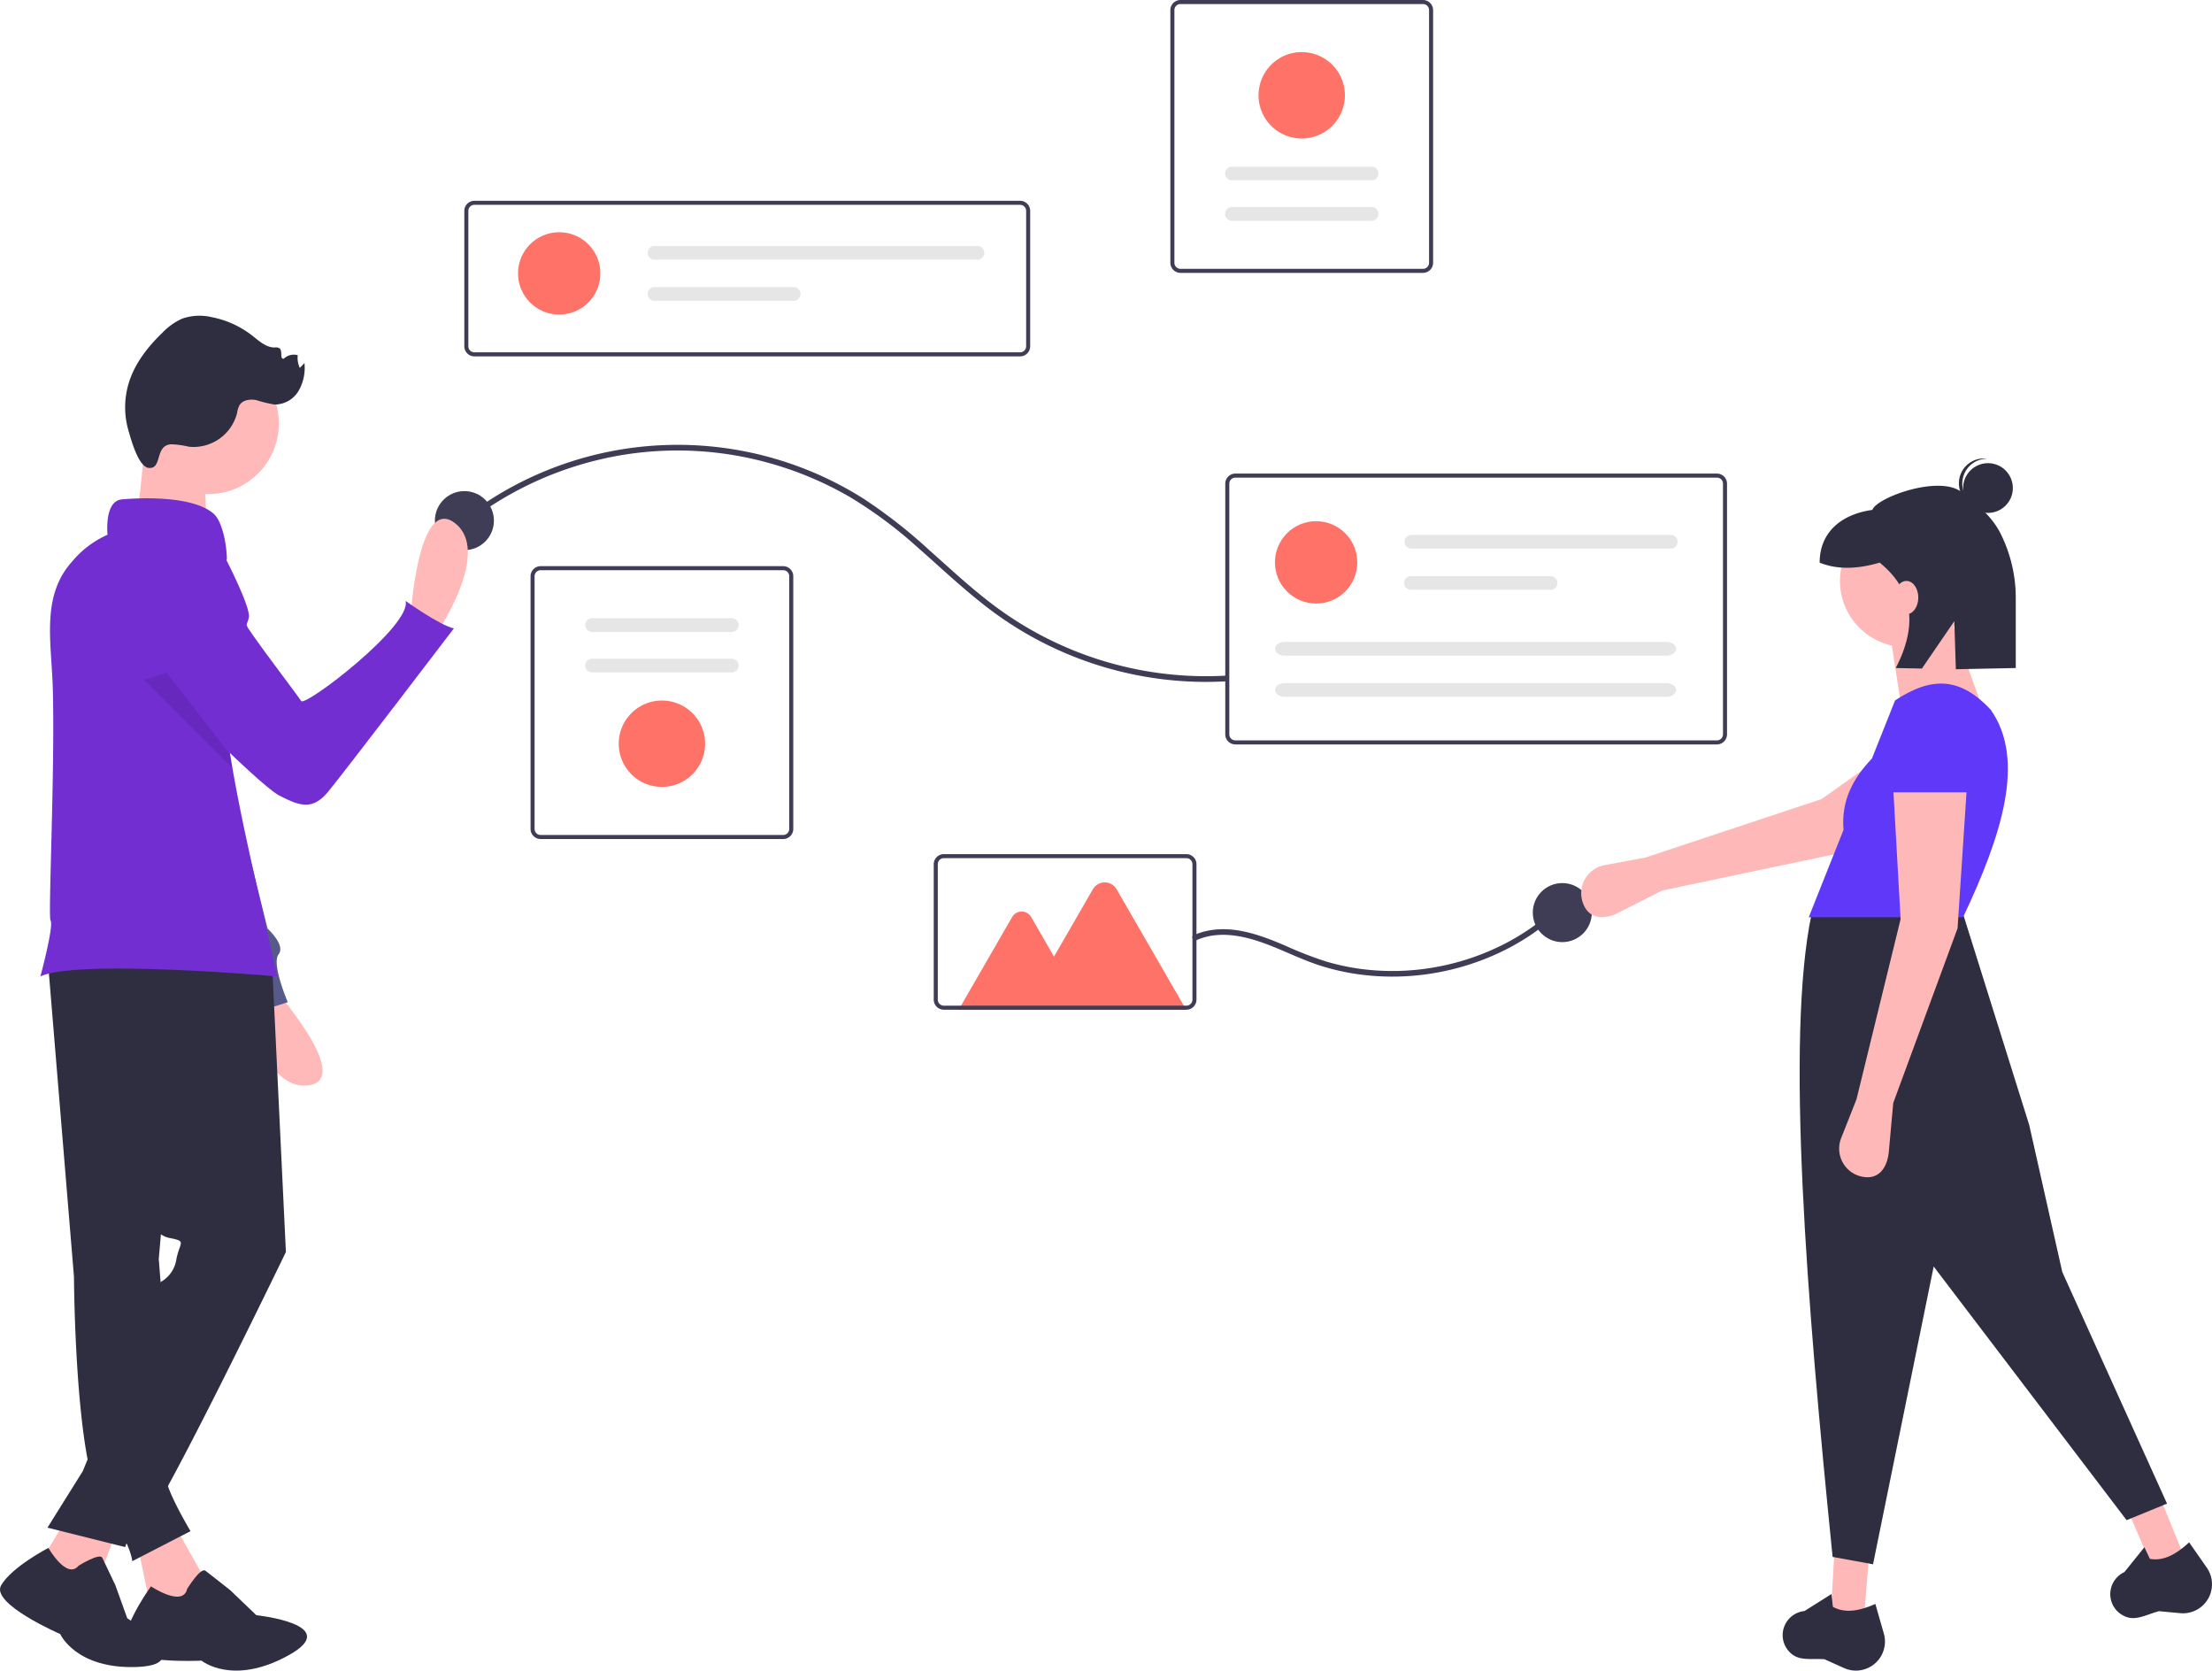 <svg xmlns="http://www.w3.org/2000/svg" width="500.129" height="377.608" viewBox="0 0 500.129 377.608">
  <g id="Gruppe_342" data-name="Gruppe 342" transform="translate(-1076.398 -304)">
    <g id="undraw_online_connection_6778" transform="translate(1076.398 304)">
      <path id="Pfad_639" data-name="Pfad 639" d="M445.473,208.206H322.1a2.287,2.287,0,0,1-2.285-2.285v-30.6a2.287,2.287,0,0,1,2.285-2.285H445.473a2.287,2.287,0,0,1,2.285,2.285v30.6a2.287,2.287,0,0,1-2.285,2.285ZM322.1,173.946a1.372,1.372,0,0,0-1.371,1.371v30.6a1.372,1.372,0,0,0,1.371,1.371H445.473a1.372,1.372,0,0,0,1.371-1.371v-30.6a1.372,1.372,0,0,0-1.371-1.371Z" transform="translate(-214.835 -127.65)" fill="#3f3d56"/>
      <circle id="Ellipse_243" data-name="Ellipse 243" cx="9.307" cy="9.307" r="9.307" transform="translate(117.125 52.488)" fill="#ff7268"/>
      <path id="Pfad_640" data-name="Pfad 640" d="M401.309,192.745a1.551,1.551,0,0,0,0,3.1h73.125a1.551,1.551,0,0,0,0-3.1Z" transform="translate(-253.383 -137.155)" fill="#e6e6e6"/>
      <path id="Pfad_641" data-name="Pfad 641" d="M401.309,210.718a1.551,1.551,0,0,0,0,3.1h31.466a1.551,1.551,0,1,0,0-3.1Z" transform="translate(-253.383 -145.821)" fill="#e6e6e6"/>
      <path id="Pfad_642" data-name="Pfad 642" d="M405.858,394.2H351.025a2.287,2.287,0,0,1-2.285-2.285V334.806a2.287,2.287,0,0,1,2.285-2.285h54.834a2.287,2.287,0,0,1,2.285,2.285v57.107A2.287,2.287,0,0,1,405.858,394.2Zm-54.834-60.763a1.372,1.372,0,0,0-1.371,1.371v57.107a1.372,1.372,0,0,0,1.371,1.371h54.834a1.372,1.372,0,0,0,1.371-1.371V334.806a1.372,1.372,0,0,0-1.371-1.371Z" transform="translate(-228.783 -204.551)" fill="#3f3d56"/>
      <path id="Pfad_643" data-name="Pfad 643" d="M374.271,355.263a1.551,1.551,0,1,0,0,3.1h31.466a1.551,1.551,0,1,0,0-3.1Z" transform="translate(-240.346 -215.517)" fill="#e6e6e6"/>
      <path id="Pfad_644" data-name="Pfad 644" d="M374.271,372.911a1.551,1.551,0,1,0,0,3.1h31.466a1.551,1.551,0,1,0,0-3.1Z" transform="translate(-240.346 -224.026)" fill="#e6e6e6"/>
      <path id="Pfad_645" data-name="Pfad 645" d="M397.007,410.7a9.764,9.764,0,1,1,9.764-9.764A9.764,9.764,0,0,1,397.007,410.7Z" transform="translate(-247.348 -232.832)" fill="#ff7268"/>
      <path id="Pfad_646" data-name="Pfad 646" d="M630.386,85.393h54.834a2.288,2.288,0,0,1,2.285,2.285v57.107a2.287,2.287,0,0,1-2.285,2.285H630.386a2.287,2.287,0,0,1-2.285-2.285V87.678A2.287,2.287,0,0,1,630.386,85.393Zm54.834,60.763a1.372,1.372,0,0,0,1.371-1.371V87.678a1.372,1.372,0,0,0-1.371-1.371H630.386a1.372,1.372,0,0,0-1.371,1.371v57.108a1.372,1.372,0,0,0,1.371,1.371Z" transform="translate(-363.483 -85.393)" fill="#3f3d56"/>
      <path id="Pfad_647" data-name="Pfad 647" d="M685.1,178.869a1.551,1.551,0,1,0,0-3.1H653.633a1.551,1.551,0,1,0,0,3.1Z" transform="translate(-375.046 -128.969)" fill="#e6e6e6"/>
      <path id="Pfad_648" data-name="Pfad 648" d="M685.1,161.22a1.551,1.551,0,1,0,0-3.1H653.633a1.551,1.551,0,1,0,0,3.1Z" transform="translate(-375.046 -120.459)" fill="#e6e6e6"/>
      <path id="Pfad_649" data-name="Pfad 649" d="M676.368,108.135A9.764,9.764,0,1,1,666.6,117.9,9.764,9.764,0,0,1,676.368,108.135Z" transform="translate(-382.048 -96.359)" fill="#ff7268"/>
      <path id="Pfad_650" data-name="Pfad 650" d="M320.118,297.158A78.168,78.168,0,0,1,353.21,282.2a77.037,77.037,0,0,1,36.521,1.877,77.908,77.908,0,0,1,17.043,7.385,99.173,99.173,0,0,1,15.162,11.3c4.815,4.22,9.473,8.628,14.5,12.6a81.232,81.232,0,0,0,50.542,17.78q2.277,0,4.55-.125c.822-.045.827-1.329,0-1.284a79.923,79.923,0,0,1-52.247-15.788c-5.21-3.9-9.967-8.351-14.824-12.667a114.656,114.656,0,0,0-14.886-11.619,78.636,78.636,0,0,0-86.82,1.979c-1.205.838-2.383,1.714-3.542,2.616-.651.507.263,1.41.908.908Z" transform="translate(-214.437 -179.011)" fill="#3f3d56"/>
      <circle id="Ellipse_244" data-name="Ellipse 244" cx="6.673" cy="6.673" r="6.673" transform="translate(98.327 111.007)" fill="#3f3d56"/>
      <circle id="Ellipse_245" data-name="Ellipse 245" cx="6.673" cy="6.673" r="6.673" transform="translate(346.562 199.602)" fill="#3f3d56"/>
      <path id="Pfad_651" data-name="Pfad 651" d="M763.232,353.33H654.355a2.287,2.287,0,0,1-2.285-2.285v-56.65a2.287,2.287,0,0,1,2.285-2.285H763.232a2.287,2.287,0,0,1,2.285,2.285v56.65A2.287,2.287,0,0,1,763.232,353.33ZM654.355,293.024a1.372,1.372,0,0,0-1.371,1.371v56.65a1.372,1.372,0,0,0,1.371,1.371H763.232a1.372,1.372,0,0,0,1.371-1.371v-56.65a1.372,1.372,0,0,0-1.371-1.371Z" transform="translate(-375.04 -185.066)" fill="#3f3d56"/>
      <circle id="Ellipse_246" data-name="Ellipse 246" cx="9.307" cy="9.307" r="9.307" transform="translate(288.263 117.805)" fill="#ff7268"/>
      <path id="Pfad_652" data-name="Pfad 652" d="M731.8,318.883a1.551,1.551,0,0,0,0,3.1h58.626a1.551,1.551,0,1,0,0-3.1Z" transform="translate(-412.737 -197.975)" fill="#e6e6e6"/>
      <path id="Pfad_653" data-name="Pfad 653" d="M731.8,336.856a1.551,1.551,0,1,0,0,3.1h31.466a1.551,1.551,0,1,0,0-3.1Z" transform="translate(-412.737 -206.641)" fill="#e6e6e6"/>
      <path id="Pfad_654" data-name="Pfad 654" d="M675.959,365.589c-1.18,0-2.14.7-2.14,1.551s.96,1.551,2.14,1.551H762.35c1.18,0,2.14-.7,2.14-1.551s-.96-1.551-2.14-1.551Z" transform="translate(-385.527 -220.496)" fill="#e6e6e6"/>
      <path id="Pfad_655" data-name="Pfad 655" d="M675.959,383.562c-1.18,0-2.14.7-2.14,1.551s.96,1.551,2.14,1.551H762.35c1.18,0,2.14-.7,2.14-1.551s-.96-1.551-2.14-1.551Z" transform="translate(-385.527 -229.162)" fill="#e6e6e6"/>
      <path id="Pfad_656" data-name="Pfad 656" d="M638.664,487.991c6.142-2.665,13-.342,18.79,2.114,2.982,1.265,5.932,2.615,9.017,3.614a51.4,51.4,0,0,0,7.95,1.884,56.183,56.183,0,0,0,16.332.1,57.025,57.025,0,0,0,15.761-4.583,53.3,53.3,0,0,0,13.641-8.918q.775-.7,1.521-1.433c.591-.579-.317-1.487-.908-.908a51.782,51.782,0,0,1-13.307,9.394A55.743,55.743,0,0,1,692,494.222a54.6,54.6,0,0,1-16.292.281,51.285,51.285,0,0,1-7.977-1.734,84.39,84.39,0,0,1-8.8-3.419c-5.844-2.51-12.336-4.967-18.757-3.236a15.645,15.645,0,0,0-2.154.769c-.756.328-.1,1.434.648,1.109Z" transform="translate(-368.102 -275.505)" fill="#3f3d56"/>
      <path id="Pfad_657" data-name="Pfad 657" d="M587.1,499.34h-51.44l12.105-20.967a2.472,2.472,0,0,1,4.282,0l5.171,8.957,8.793-15.23a3.095,3.095,0,0,1,5.361,0Z" transform="translate(-318.912 -271.106)" fill="#ff7268"/>
      <path id="Pfad_658" data-name="Pfad 658" d="M581.905,493.383H527.071a2.287,2.287,0,0,1-2.285-2.285v-30.6a2.287,2.287,0,0,1,2.285-2.285h54.834a2.287,2.287,0,0,1,2.285,2.285v30.6a2.288,2.288,0,0,1-2.285,2.285Zm-54.834-34.26a1.372,1.372,0,0,0-1.371,1.371v30.6a1.372,1.372,0,0,0,1.371,1.371h54.834a1.372,1.372,0,0,0,1.371-1.371v-30.6a1.372,1.372,0,0,0-1.371-1.371Z" transform="translate(-313.668 -265.154)" fill="#3f3d56"/>
      <path id="Pfad_659" data-name="Pfad 659" d="M825.764,438.953l-9.774,4.963c-3.489,1.772-6.855,1.469-8.145-2.225h0a6.463,6.463,0,0,1,4.916-8.483l9.289-1.734,39.784-13.2,24.1-17.089,8.835,14.075-27.847,15.026Z" transform="translate(-449.977 -237.659)" fill="#ffb8b8"/>
      <path id="Pfad_660" data-name="Pfad 660" d="M806.844,692.559l-7.478-1.246.831-14.125h7.894Z" transform="translate(-385.431 -326.52)" fill="#ffb8b8"/>
      <path id="Pfad_661" data-name="Pfad 661" d="M941.992,666.929l-7.237,2.258L929.131,656.2l7.046-3.557Z" transform="translate(-448 -314.687)" fill="#ffb8b8"/>
      <path id="Pfad_662" data-name="Pfad 662" d="M985.927,616.384l-9.14,3.739-43.621-57.332-13.71,67.3-9.14-1.662c-5.863-58.024-10.644-117.207-4.777-145.2l33.859-1.454L954.77,530.8l7.478,33.236Z" transform="translate(-495.967 -276.519)" fill="#2f2e41"/>
      <path id="Pfad_663" data-name="Pfad 663" d="M913.39,798.344h0a6.562,6.562,0,0,1-4.068-.432l-4.442-2c-3.725-.191-6.261.551-8.335-2.156a5.435,5.435,0,0,1-.635-5.479h0a5.473,5.473,0,0,1,4.469-3.252l6.1-3.845.32,2.882c2.789,1.58,6.1.9,9.608-.641l1.915,6.7a6.562,6.562,0,0,1-4.934,8.219Z" transform="translate(-492.389 -420.882)" fill="#2f2e41"/>
      <path id="Pfad_664" data-name="Pfad 664" d="M1058.313,773.72h0a6.562,6.562,0,0,1-3.988.912l-4.851-.448c-3.585,1.029-5.743,2.554-8.583.668a5.435,5.435,0,0,1-2.379-4.976h0a5.473,5.473,0,0,1,3.171-4.527l4.522-5.618,1.239,2.622c3.151.589,6.06-1.132,8.879-3.726l3.988,5.718a6.562,6.562,0,0,1-2,9.376Z" transform="translate(-561.362 -410.007)" fill="#2f2e41"/>
      <circle id="Ellipse_247" data-name="Ellipse 247" cx="14.956" cy="14.956" r="14.956" transform="translate(416.012 116.354)" fill="#ffb8b8"/>
      <path id="Pfad_665" data-name="Pfad 665" d="M847.059,292.89l-19.526-4.155-2.492-16.2,13.71-2.908Z" transform="translate(-397.811 -130.006)" fill="#ffb8b8"/>
      <path id="Pfad_666" data-name="Pfad 666" d="M941.724,436.6h-34.9l7.866-19.749c-.572-6.8,2.308-11.793,6.431-16.145l5.229-13.129c8.45-5.561,14.82-5.146,21.6,2.077C956,401.046,950.431,418.164,941.724,436.6Z" transform="translate(-497.877 -229.267)" fill="#5f38fa"/>
      <path id="Pfad_667" data-name="Pfad 667" d="M932.344,500.672l-.992,10.917c-.354,3.9-2.4,6.587-6.215,5.715h0a6.463,6.463,0,0,1-4.571-8.673l3.47-8.79,9.971-40.714-1.662-29.5h16.618L946.885,461.2Z" transform="translate(-504.284 -251.375)" fill="#ffb8b8"/>
      <path id="Pfad_668" data-name="Pfad 668" d="M960.435,411.9h-19.11l1.34-12.467a8.648,8.648,0,0,1,8.209-8.285h0a8.648,8.648,0,0,1,9.073,8.3Z" transform="translate(-514.511 -232.816)" fill="#5f38fa"/>
      <circle id="Ellipse_248" data-name="Ellipse 248" cx="5.622" cy="5.622" r="5.622" transform="translate(443.857 104.689)" fill="#2f2e41"/>
      <path id="Pfad_669" data-name="Pfad 669" d="M973.243,290.82a5.617,5.617,0,0,1,5.619-5.254c-.116-.015-.231-.033-.349-.04a5.622,5.622,0,1,0-.721,11.22c.118.008.235,0,.352,0A5.617,5.617,0,0,1,973.243,290.82Z" transform="translate(-529.557 -181.886)" fill="#2f2e41"/>
      <path id="Pfad_670" data-name="Pfad 670" d="M943.831,298.963c-5.013-4.159-19.394,1.127-20.322,3.923-6.78.924-11.913,4.88-11.913,11.913h0c4.031,1.651,8.615,1.448,13.571,0,7.9,6.438,8.441,14.53,3.637,23.826l5.91.118,7.326-10.707.35,10.861,13.548-.272V323.061a32.541,32.541,0,0,0-3.475-14.908C950.353,304.051,947.077,301.656,943.831,298.963Z" transform="translate(-500.177 -187.629)" fill="#2f2e41"/>
      <ellipse id="Ellipse_249" data-name="Ellipse 249" cx="2.688" cy="3.764" rx="2.688" ry="3.764" transform="translate(428.35 131.307)" fill="#ffb8b8"/>
      <path id="Pfad_671" data-name="Pfad 671" d="M296.282,334.425S297.9,306.416,306.3,312.78s-3.669,24.243-3.669,24.243Z" transform="translate(-203.49 -194.579)" fill="#ffb9b9"/>
      <path id="Pfad_672" data-name="Pfad 672" d="M230.032,515.9s18.661,20.95,8.221,22.39S223.7,518.554,223.7,518.554Z" transform="translate(-168.495 -292.971)" fill="#ffb9b9"/>
      <path id="Pfad_673" data-name="Pfad 673" d="M175.725,324.292h0a12.29,12.29,0,0,1,9.043,10.175l5.936,42.25,8.322,33.7s4.161,3.745,2.5,5.825,2.08,10.818,2.08,10.818l-10.4,3.329s-1.248-8.738-3.329-9.154c-1.828-.366-22.295-55.039-27.228-68.284-.68-1.826-1.065-2.865-1.065-2.865S162.41,322.212,175.725,324.292Z" transform="translate(-138.539 -200.53)" fill="#575a89"/>
      <path id="Pfad_674" data-name="Pfad 674" d="M185.157,749.885l6.389,11.322c4.948,10.563.551,12.482-11.58,7.246L177.2,755.084Z" transform="translate(-146.072 -405.792)" fill="#ffb9b9"/>
      <path id="Pfad_675" data-name="Pfad 675" d="M185.589,775.03s3.033-4.938,4.13-4.112,5.622,4.408,5.622,4.408l5.893,5.645s19.912,2.105,7.26,9.082-19.645,1.192-19.645,1.192-17.721.922-17.436-4.023,6-12.766,6-12.766S184.618,779.286,185.589,775.03Z" transform="translate(-143.28 -415.889)" fill="#2f2e41"/>
      <path id="Pfad_676" data-name="Pfad 676" d="M137.815,493.994l5.99,72.477s.2,43.327,6.589,51.712,6.589,12.579,6.589,12.579l13.178-6.788s-6.788-11.312-5.391-13.043a9.651,9.651,0,0,0,1.8-3.728l-3.594-44.724,6.788-77.868Z" transform="translate(-127.081 -277.884)" fill="#2f2e41"/>
      <path id="Pfad_677" data-name="Pfad 677" d="M155.551,766.85" transform="translate(-135.633 -413.972)" fill="none" stroke="#3f3d56" stroke-miterlimit="10" stroke-width="1"/>
      <path id="Pfad_678" data-name="Pfad 678" d="M35.333,663l-5.59,14.775-12.679-5.3,6.689-11.072Z" transform="translate(-8.228 -318.912)" fill="#ffb9b9"/>
      <path id="Pfad_679" data-name="Pfad 679" d="M134.866,765.066s4.755-2.972,5.349-1.783,2.972,6.241,2.972,6.241l2.675,7.43s16.346,10.4,2.378,11-17.534-7.43-17.534-7.43-15.751-6.835-13.374-11,10.7-8.476,10.7-8.476S132.191,768.335,134.866,765.066Z" transform="translate(-117.087 -411.175)" fill="#2f2e41"/>
      <path id="Pfad_680" data-name="Pfad 680" d="M188.529,501.258l3.195,66.687s-29.151,60.3-32.345,61.9a8.02,8.02,0,0,0-3.993,4.792l-17.57-4.393,7.986-12.778,17.57-42.727a7.045,7.045,0,0,0,3.594-5.191c.8-3.993,2.4-3.993-1.6-4.792a4.96,4.96,0,0,1-3.993-4.792l-13.178-60.7Z" transform="translate(-127.082 -284.949)" fill="#2f2e41"/>
      <circle id="Ellipse_250" data-name="Ellipse 250" cx="15.973" cy="15.973" r="15.973" transform="translate(28.747 108.922) rotate(-80.783)" fill="#ffb9b9"/>
      <path id="Pfad_681" data-name="Pfad 681" d="M177.919,272.159s-1.2,20.365-2.8,22.362,16.772,1.6,16.772,1.6-1.2-17.171,0-18.768S177.919,272.159,177.919,272.159Z" transform="translate(-145.023 -175.446)" fill="#ffb9b9"/>
      <path id="Pfad_682" data-name="Pfad 682" d="M188.238,410.969s-45.124-3.992-53.507,0c0,0,3.086-11.449,2.289-12.645-.58-.875,1.02-33.488.518-52.3-.285-10.615-2.734-20.982,4.386-28.864a22.164,22.164,0,0,1,7.98-6.022s-.8-7.586,3.195-7.985c0,0,15.178-1.6,20.765,3.2,1.786,1.522,2.91,6.162,3.029,10.16-2.765,13.6-1.786,28.688.751,44.342.155.994.326,1.994.5,2.993C180.833,379.366,184.9,395.372,188.238,410.969Z" transform="translate(-125.594 -190.267)" fill="#722ed1"/>
      <path id="Pfad_683" data-name="Pfad 683" d="M182.159,252.269a21.269,21.269,0,0,1,4.011.554,10.153,10.153,0,0,0,10.852-7.57,5.808,5.808,0,0,1,.555-1.808c.739-1.206,2.421-1.436,3.808-1.159a29.4,29.4,0,0,0,4.114,1,6.3,6.3,0,0,0,5.436-3.077,10.433,10.433,0,0,0,1.334-6.3l-1.045,1.1a5.309,5.309,0,0,1-.473-2.886,3.349,3.349,0,0,0-3.172.812c-.922.1-.226-1.71-.911-2.334a1.584,1.584,0,0,0-1.114-.208c-1.961.019-3.547-1.481-5.092-2.688a21.64,21.64,0,0,0-9.14-4.169,12.024,12.024,0,0,0-6.669.323,14.246,14.246,0,0,0-4.5,3.195c-3.288,3.161-6.2,6.876-7.566,11.227a18.9,18.9,0,0,0-.091,10.959c.551,1.86,2.212,8.23,4.644,8.379C180.19,257.8,178.356,252.5,182.159,252.269Z" transform="translate(-143.432 -151.848)" fill="#2f2e41"/>
      <path id="Pfad_684" data-name="Pfad 684" d="M194.237,328.181l5.723.613s5.618,10.9,5.21,13.172-1.3.893,1.232,4.53,9.7,13.038,10.591,14.418,25.109-17.1,23.6-22.636c0,0,7.65,5.488,10.927,6.218,0,0-24.961,32.736-28.439,36.925s-6.278,3.329-11.058.845-28.963-27.261-28.963-27.261Z" transform="translate(-148.898 -202.459)" fill="#722ed1"/>
      <path id="Pfad_685" data-name="Pfad 685" d="M200.041,400.542l-19.89-19.89,5.033-1.642,14.359,18.538C199.7,398.543,199.87,399.543,200.041,400.542Z" transform="translate(-147.495 -226.967)" opacity="0.1"/>
    </g>
  </g>
</svg>
